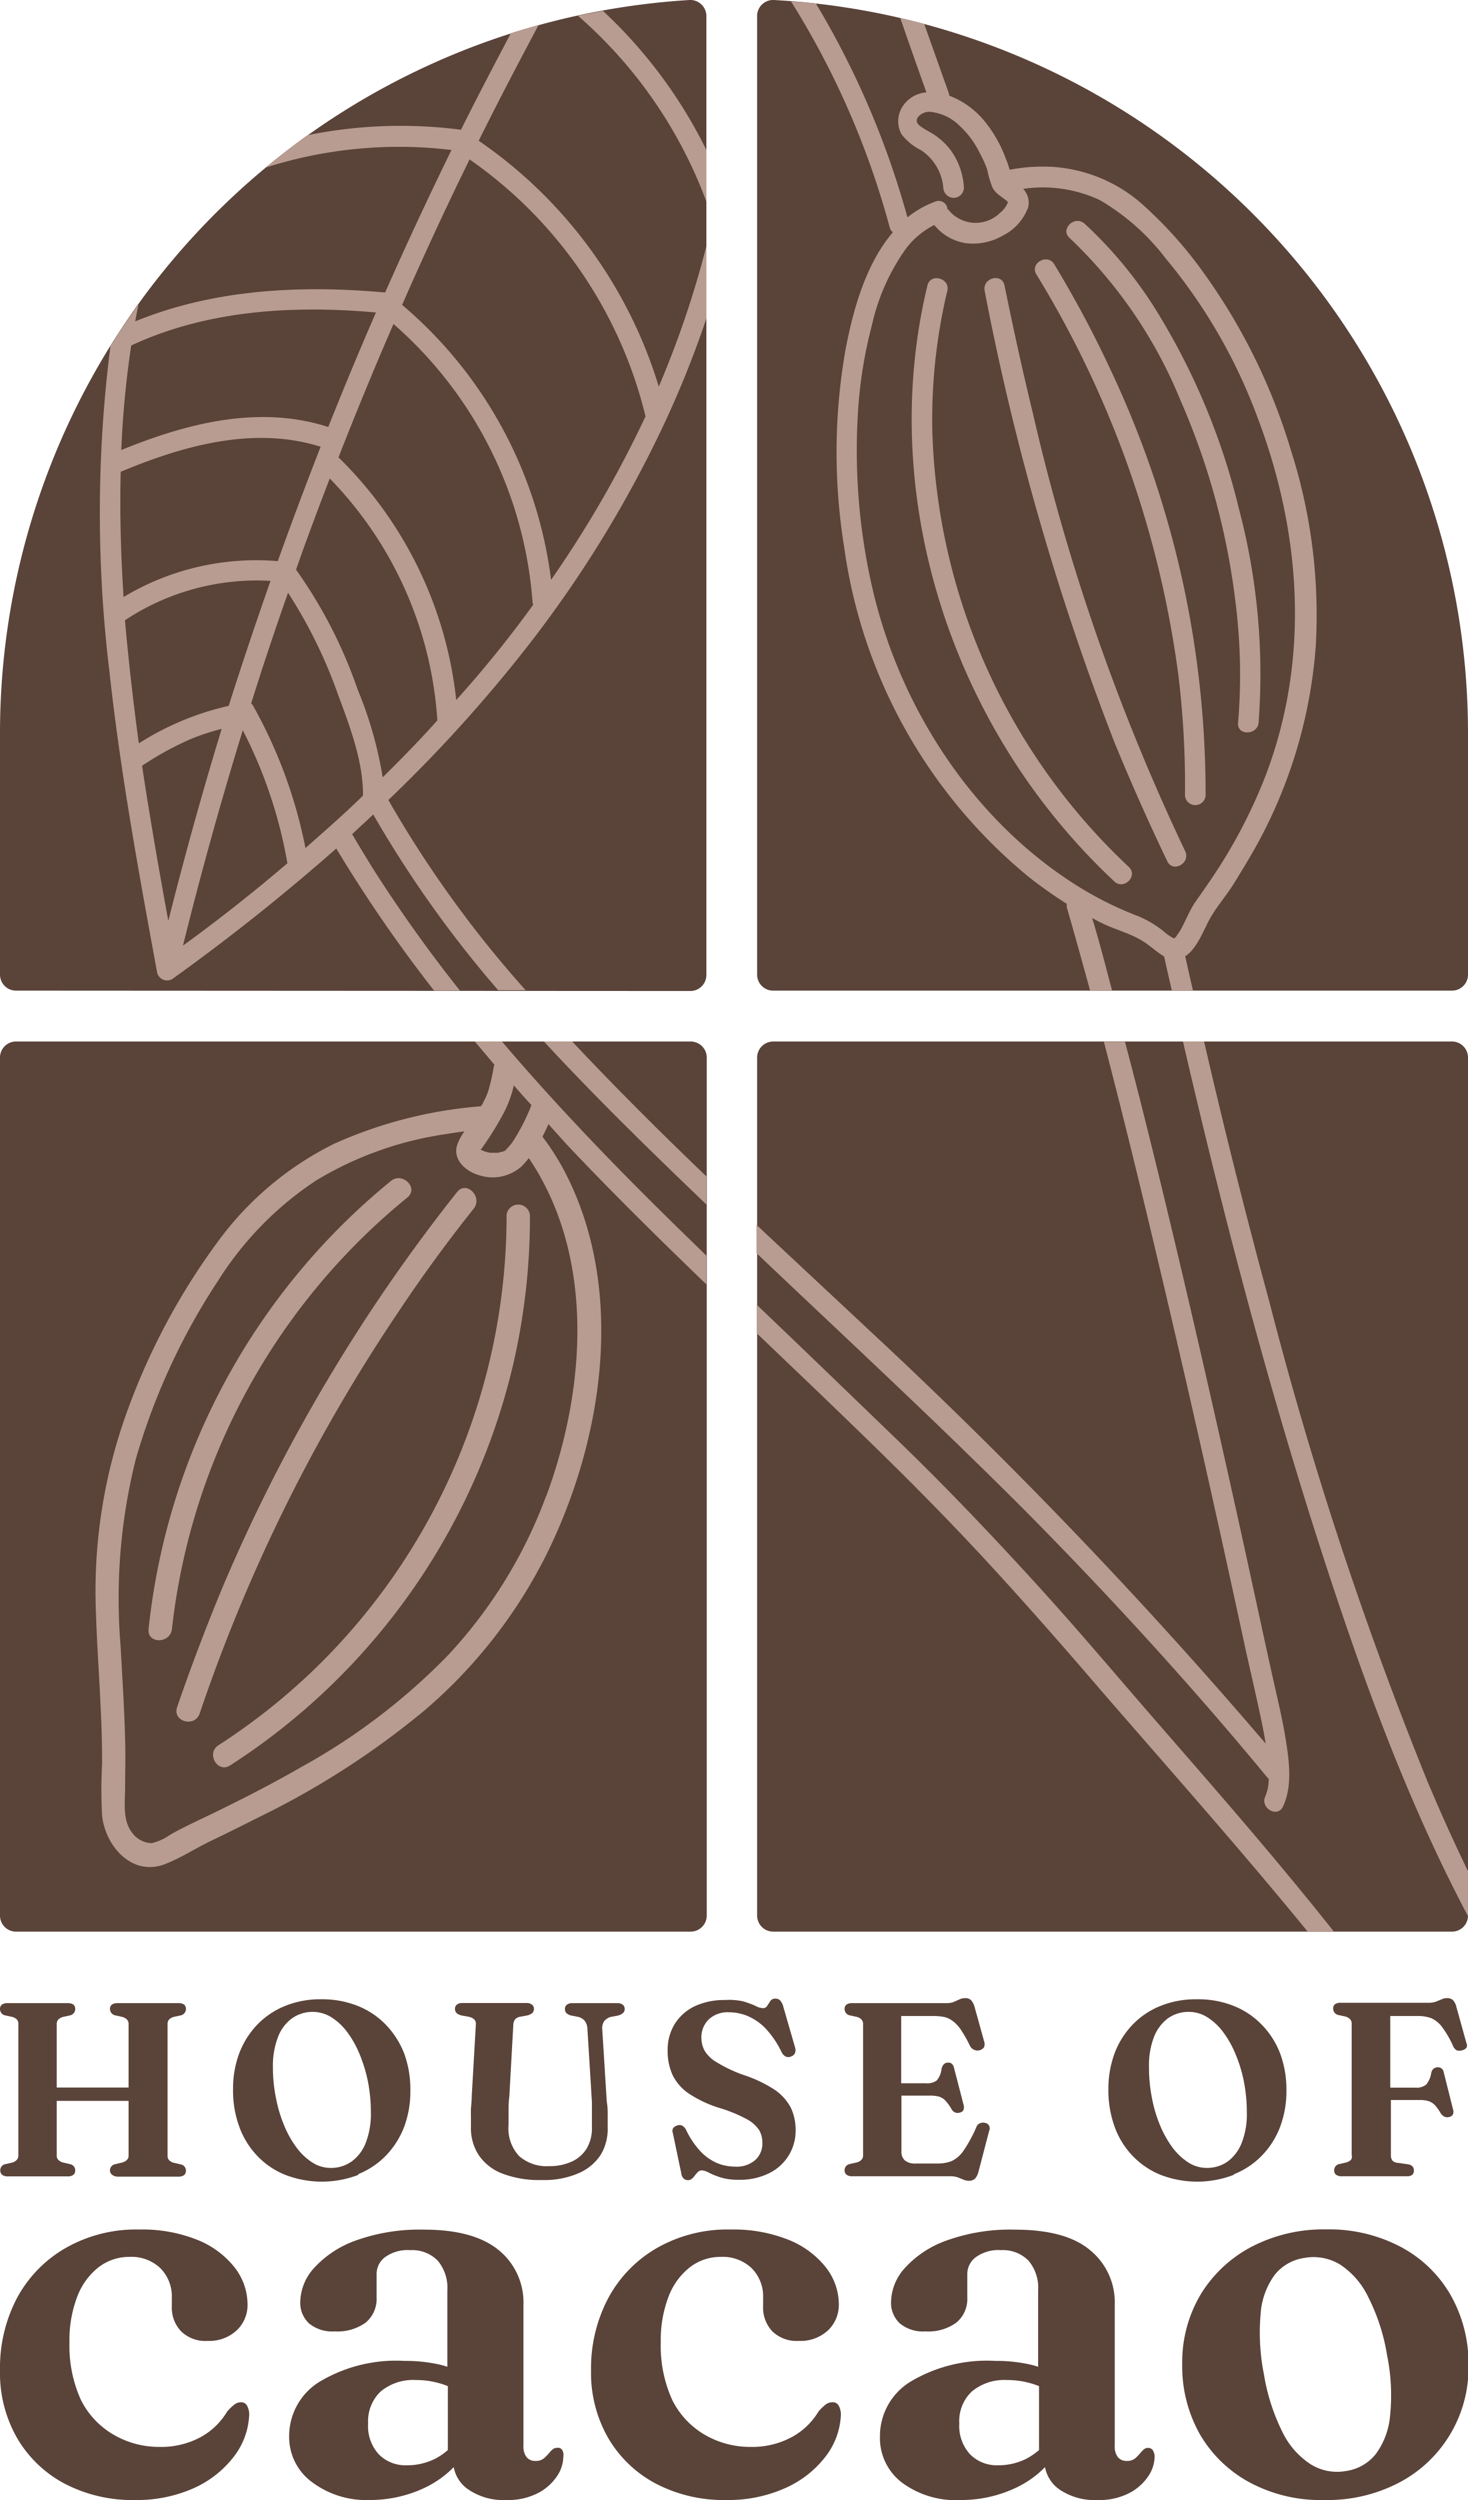 <svg id="Layer_1" data-name="Layer 1" xmlns="http://www.w3.org/2000/svg" viewBox="0 0 117.48 200"><path d="M1.28,79.25A1.28,1.28,0,0,1,0,78V58.66A58.76,58.76,0,0,1,55.18,0,1.29,1.29,0,0,1,56.53,1.3V78a1.28,1.28,0,0,1-1.28,1.28Zm60.59,0H116.2A1.28,1.28,0,0,0,117.48,78V58.66A58.74,58.74,0,0,0,61.93,0a1.28,1.28,0,0,0-1.34,1.28V78A1.28,1.28,0,0,0,61.87,79.25Zm-6.62,4.07h-54A1.28,1.28,0,0,0,0,84.6v68.65a1.28,1.28,0,0,0,1.28,1.28h54a1.29,1.29,0,0,0,1.28-1.28V84.6A1.29,1.29,0,0,0,55.25,83.32Zm5.34,1.28v68.65a1.29,1.29,0,0,0,1.28,1.28H116.2a1.28,1.28,0,0,0,1.28-1.28V84.6a1.28,1.28,0,0,0-1.28-1.28H61.87A1.29,1.29,0,0,0,60.59,84.6Z" transform="translate(0 0)" style="fill:#5a4339"/><path d="M1.35,172.78A.82.82,0,0,1,1,173l-.57.13a.5.5,0,0,0-.41.51.43.43,0,0,0,.15.34.71.71,0,0,0,.45.13H5.41a.75.75,0,0,0,.47-.13.46.46,0,0,0,.14-.34.5.5,0,0,0-.42-.51L5.05,173a.81.81,0,0,1-.38-.21.48.48,0,0,1-.13-.36v-4.36h5.75v4.36a.48.48,0,0,1-.13.36.86.86,0,0,1-.38.21l-.55.13a.51.51,0,0,0-.43.51A.43.43,0,0,0,9,174a.75.75,0,0,0,.47.13h4.81a.72.72,0,0,0,.46-.13.46.46,0,0,0,.14-.34.5.5,0,0,0-.42-.51l-.56-.13a.88.88,0,0,1-.37-.21.52.52,0,0,1-.12-.36V161.93a.55.55,0,0,1,.12-.37.88.88,0,0,1,.37-.21l.56-.12a.52.52,0,0,0,.42-.52.44.44,0,0,0-.14-.34.72.72,0,0,0-.46-.12H9.42a.76.76,0,0,0-.47.12.42.42,0,0,0-.15.34.53.53,0,0,0,.43.52l.55.12a.86.86,0,0,1,.38.21.51.51,0,0,1,.13.37V167H4.54v-5.07a.51.51,0,0,1,.13-.37.81.81,0,0,1,.38-.21l.55-.12a.52.52,0,0,0,.42-.52.44.44,0,0,0-.14-.34.76.76,0,0,0-.47-.12H.6a.71.71,0,0,0-.45.12.42.42,0,0,0-.15.34.52.52,0,0,0,.41.52l.57.12a.82.82,0,0,1,.37.21.55.55,0,0,1,.12.37v10.49A.52.52,0,0,1,1.35,172.78Z" transform="translate(0 0)" style="fill:#5a4339"/><path d="M28.67,173.93a6.47,6.47,0,0,0,2.24-1.51,6.85,6.85,0,0,0,1.44-2.29,8.08,8.08,0,0,0,.49-2.87,8.36,8.36,0,0,0-.5-3A7,7,0,0,0,30.9,162a6.44,6.44,0,0,0-2.25-1.52,7.71,7.71,0,0,0-2.95-.54,7.46,7.46,0,0,0-2.9.54,6.43,6.43,0,0,0-2.23,1.51,6.77,6.77,0,0,0-1.43,2.29,8.07,8.07,0,0,0-.49,2.86,8.41,8.41,0,0,0,.5,3,6.63,6.63,0,0,0,1.44,2.33,6.31,6.31,0,0,0,2.25,1.52,8.14,8.14,0,0,0,5.83,0Zm-4.91-2.09a8,8,0,0,1-1-1.76,10.89,10.89,0,0,1-.67-2.22,12.1,12.1,0,0,1-.25-2.52,6.36,6.36,0,0,1,.4-2.36,3.32,3.32,0,0,1,1.12-1.51,2.87,2.87,0,0,1,3.13-.11,4.78,4.78,0,0,1,1.27,1.17,8.05,8.05,0,0,1,1,1.76,11.9,11.9,0,0,1,.68,2.21,12.9,12.9,0,0,1,.24,2.52,6.47,6.47,0,0,1-.4,2.38,3.34,3.34,0,0,1-1.13,1.51,2.82,2.82,0,0,1-1.71.52A2.66,2.66,0,0,1,25,173,4.78,4.78,0,0,1,23.76,171.84Z" transform="translate(0 0)" style="fill:#5a4339"/><path d="M48.08,172.37a4,4,0,0,0,.55-2.21c0-.35,0-.69,0-1s0-.65-.07-1l-.36-5.77a1.08,1.08,0,0,1,.13-.67,1,1,0,0,1,.66-.39l.44-.08a1.08,1.08,0,0,0,.43-.21.42.42,0,0,0,.13-.33.4.4,0,0,0-.15-.33.66.66,0,0,0-.44-.13H45.79a.65.65,0,0,0-.43.13.4.4,0,0,0-.15.33.49.49,0,0,0,.12.34.9.9,0,0,0,.43.2l.46.09a1,1,0,0,1,.58.33,1.16,1.16,0,0,1,.21.65l.36,5.85c0,.26,0,.54,0,.84s0,.68,0,1.14a3.21,3.21,0,0,1-.39,1.68,2.72,2.72,0,0,1-1.19,1.08,4.27,4.27,0,0,1-1.87.38,3.32,3.32,0,0,1-2.38-.81,3.25,3.25,0,0,1-.84-2.52q0-.44,0-1c0-.38,0-.79.06-1.24l.32-5.76a.71.71,0,0,1,.16-.43.75.75,0,0,1,.42-.2l.5-.09a1,1,0,0,0,.44-.2.49.49,0,0,0,.13-.33.4.4,0,0,0-.16-.34.64.64,0,0,0-.44-.13H37a.64.64,0,0,0-.44.13.42.42,0,0,0-.15.34c0,.27.18.45.55.53l.49.09a.93.93,0,0,1,.5.22.52.52,0,0,1,.13.43l-.33,5.74c0,.38-.05.73-.06,1s0,.6,0,.83,0,.43,0,.58a3.91,3.91,0,0,0,.61,2.26,4,4,0,0,0,1.89,1.49,8.23,8.23,0,0,0,3.15.52,6.93,6.93,0,0,0,3-.56A4,4,0,0,0,48.08,172.37Z" transform="translate(0 0)" style="fill:#5a4339"/><path d="M55.15,167.5a9.53,9.53,0,0,0,2.41,1.13,11.61,11.61,0,0,1,2.2.9,2.71,2.71,0,0,1,1,.89,2,2,0,0,1,.25,1,1.77,1.77,0,0,1-.58,1.39,2.26,2.26,0,0,1-1.59.52,3.93,3.93,0,0,1-1.42-.27,4.09,4.09,0,0,1-1.33-.92,6.76,6.76,0,0,1-1.18-1.74.74.74,0,0,0-.32-.35.47.47,0,0,0-.42,0,.56.56,0,0,0-.32.23.53.53,0,0,0,0,.38l.67,3.2a.69.69,0,0,0,.19.42.47.47,0,0,0,.34.13.46.46,0,0,0,.33-.12,1.25,1.25,0,0,0,.24-.27,3.27,3.27,0,0,1,.24-.27.44.44,0,0,1,.32-.12,1.34,1.34,0,0,1,.56.19,7.18,7.18,0,0,0,.95.38,4.74,4.74,0,0,0,1.39.18,5.23,5.23,0,0,0,2.48-.53,3.78,3.78,0,0,0,1.56-1.42,3.72,3.72,0,0,0,.55-2,4.1,4.1,0,0,0-.39-1.83,4,4,0,0,0-1.3-1.43A10.57,10.57,0,0,0,59.52,166a11,11,0,0,1-2.13-1,2.73,2.73,0,0,1-1-.94,2.2,2.2,0,0,1-.26-1,2,2,0,0,1,.59-1.51,2.21,2.21,0,0,1,1.61-.57,3.94,3.94,0,0,1,1.5.3,4.36,4.36,0,0,1,1.44,1,7.55,7.55,0,0,1,1.29,1.91.77.77,0,0,0,.31.33.53.53,0,0,0,.43,0,.5.5,0,0,0,.32-.28.68.68,0,0,0,0-.47l-.93-3.22a1.24,1.24,0,0,0-.26-.52.53.53,0,0,0-.37-.14.45.45,0,0,0-.41.19l-.25.38a.37.37,0,0,1-.34.19,1.38,1.38,0,0,1-.62-.19,7.07,7.07,0,0,0-1-.36A5.18,5.18,0,0,0,58,160a5.55,5.55,0,0,0-2.41.5A3.84,3.84,0,0,0,54,161.91a3.93,3.93,0,0,0-.57,2.12,4.58,4.58,0,0,0,.41,2A3.84,3.84,0,0,0,55.15,167.5Z" transform="translate(0 0)" style="fill:#5a4339"/><path d="M76.66,174.19l.44.18a1.07,1.07,0,0,0,.43.09.67.67,0,0,0,.51-.18,1.39,1.39,0,0,0,.27-.56l.84-3.22a.51.51,0,0,0,0-.46.48.48,0,0,0-.36-.22.62.62,0,0,0-.39.05.53.53,0,0,0-.27.31,11.28,11.28,0,0,1-1,1.84,2.45,2.45,0,0,1-.94.85,2.93,2.93,0,0,1-1.16.21H73.28a1.3,1.3,0,0,1-.86-.24.94.94,0,0,1-.28-.75v-4.44h2.28a2.5,2.5,0,0,1,.73.08,1.16,1.16,0,0,1,.51.32,3.88,3.88,0,0,1,.5.7.53.53,0,0,0,.29.25.55.55,0,0,0,.38,0,.38.38,0,0,0,.28-.22.69.69,0,0,0,0-.41l-.76-2.93c-.07-.3-.23-.45-.49-.43a.45.45,0,0,0-.32.12.81.81,0,0,0-.19.37,1.77,1.77,0,0,1-.37.92,1.23,1.23,0,0,1-.86.24h-2v-5.38h2.58a4.48,4.48,0,0,1,.88.08,1.78,1.78,0,0,1,.7.35,2.74,2.74,0,0,1,.65.72,10.43,10.43,0,0,1,.69,1.23A.67.67,0,0,0,78,164a.63.63,0,0,0,.45,0,.54.54,0,0,0,.31-.25.69.69,0,0,0,0-.43L78,160.58a1.38,1.38,0,0,0-.28-.56.62.62,0,0,0-.46-.17,1.06,1.06,0,0,0-.48.1l-.44.2a1.65,1.65,0,0,1-.59.1H68.2a.72.72,0,0,0-.46.12.42.42,0,0,0-.15.34.52.52,0,0,0,.42.52l.57.12a.78.78,0,0,1,.36.21.51.51,0,0,1,.13.37v10.49a.48.48,0,0,1-.13.36.78.78,0,0,1-.36.21l-.57.13a.5.5,0,0,0-.42.51.43.43,0,0,0,.15.34.72.72,0,0,0,.46.13h7.87A1.74,1.74,0,0,1,76.66,174.19Z" transform="translate(0 0)" style="fill:#5a4339"/><path d="M98.77,173.93a6.47,6.47,0,0,0,2.24-1.51,6.7,6.7,0,0,0,1.44-2.29,8.08,8.08,0,0,0,.5-2.87,8.36,8.36,0,0,0-.51-3A6.72,6.72,0,0,0,101,162a6.44,6.44,0,0,0-2.25-1.52,7.71,7.71,0,0,0-3-.54,7.53,7.53,0,0,0-2.9.54,6.43,6.43,0,0,0-2.23,1.51,6.77,6.77,0,0,0-1.43,2.29,8.3,8.3,0,0,0-.49,2.86,8.64,8.64,0,0,0,.5,3,6.63,6.63,0,0,0,1.44,2.33,6.49,6.49,0,0,0,2.25,1.52,8.14,8.14,0,0,0,5.83,0Zm-4.91-2.09a8.46,8.46,0,0,1-1-1.76,10.89,10.89,0,0,1-.67-2.22,12.83,12.83,0,0,1-.24-2.52,6.37,6.37,0,0,1,.39-2.36,3.39,3.39,0,0,1,1.12-1.51,2.81,2.81,0,0,1,1.7-.52,2.78,2.78,0,0,1,1.43.41,4.78,4.78,0,0,1,1.27,1.17,8.05,8.05,0,0,1,1,1.76,11.19,11.19,0,0,1,.68,2.21,12.9,12.9,0,0,1,.24,2.52,6.27,6.27,0,0,1-.4,2.38,3.39,3.39,0,0,1-1.12,1.51,2.84,2.84,0,0,1-1.71.52,2.7,2.7,0,0,1-1.43-.42A4.94,4.94,0,0,1,93.86,171.84Z" transform="translate(0 0)" style="fill:#5a4339"/><path d="M108.12,172.78a.88.88,0,0,1-.37.21l-.56.13a.5.5,0,0,0-.42.51.42.42,0,0,0,.14.34.75.75,0,0,0,.47.13h5.16A.75.75,0,0,0,113,174a.43.43,0,0,0,.15-.34.52.52,0,0,0-.11-.35.67.67,0,0,0-.37-.17l-.87-.12a.6.6,0,0,1-.38-.19.68.68,0,0,1-.11-.38V168h2.29a2.46,2.46,0,0,1,.73.09,1.22,1.22,0,0,1,.5.32,3.54,3.54,0,0,1,.47.66.78.78,0,0,0,.33.28.62.62,0,0,0,.38,0,.42.42,0,0,0,.27-.21.59.59,0,0,0,0-.4l-.74-2.95a.47.47,0,0,0-.52-.41.51.51,0,0,0-.3.12.58.58,0,0,0-.18.32,1.88,1.88,0,0,1-.41.95,1.26,1.26,0,0,1-.87.24h-2v-5.73h2.18a3,3,0,0,1,1.09.17,2.19,2.19,0,0,1,.87.7,8,8,0,0,1,.89,1.54.68.68,0,0,0,.3.34.74.74,0,0,0,.39,0,.64.64,0,0,0,.37-.2.42.42,0,0,0,0-.4l-.8-2.88a1.18,1.18,0,0,0-.27-.54.67.67,0,0,0-.49-.16,1,1,0,0,0-.41.09l-.44.18a1.69,1.69,0,0,1-.64.1h-7a.76.76,0,0,0-.47.12.41.41,0,0,0-.14.34.52.52,0,0,0,.42.52l.56.12a.88.88,0,0,1,.37.21.51.51,0,0,1,.13.37v10.49A.48.48,0,0,1,108.12,172.78Z" transform="translate(0 0)" style="fill:#5a4339"/><path d="M19.28,192.18a.85.85,0,0,0-.48.15,3.87,3.87,0,0,0-.62.59A5.6,5.6,0,0,1,16,195a6.67,6.67,0,0,1-3.23.75,7.21,7.21,0,0,1-3.72-1A6.64,6.64,0,0,1,6.48,192a10.43,10.43,0,0,1-.92-4.61,9.67,9.67,0,0,1,.63-3.68,5.41,5.41,0,0,1,1.71-2.34,4,4,0,0,1,2.46-.82,3.35,3.35,0,0,1,2.47.9,3.2,3.2,0,0,1,.92,2.38v.67a2.74,2.74,0,0,0,.74,2,2.77,2.77,0,0,0,2.12.77,3.22,3.22,0,0,0,2.33-.84,2.78,2.78,0,0,0,.87-2.07,4.83,4.83,0,0,0-1.06-3,7.21,7.21,0,0,0-3-2.19,11.84,11.84,0,0,0-4.59-.81,11.37,11.37,0,0,0-5.91,1.48,10.16,10.16,0,0,0-3.89,4A12,12,0,0,0,0,189.62a10.46,10.46,0,0,0,1.39,5.46,9.6,9.6,0,0,0,3.82,3.63A11.72,11.72,0,0,0,10.79,200a11.19,11.19,0,0,0,4.65-.92,8.32,8.32,0,0,0,3.21-2.47,5.86,5.86,0,0,0,1.29-3.36,1.46,1.46,0,0,0-.15-.76A.52.52,0,0,0,19.28,192.18Z" transform="translate(0 0)" style="fill:#5a4339"/><path d="M44.56,195.83a.48.48,0,0,0-.32.11,1.6,1.6,0,0,0-.26.26,5.59,5.59,0,0,1-.42.44,1,1,0,0,1-.71.23.87.87,0,0,1-.71-.3,1.39,1.39,0,0,1-.25-.91v-11.3a5.39,5.39,0,0,0-2-4.37q-2-1.62-5.95-1.62a15.1,15.1,0,0,0-5.44.86,8.26,8.26,0,0,0-3.34,2.18,4.15,4.15,0,0,0-1.13,2.69,2.25,2.25,0,0,0,.7,1.77,2.92,2.92,0,0,0,2.06.64,3.86,3.86,0,0,0,2.47-.7,2.47,2.47,0,0,0,.88-2v-1.91a1.67,1.67,0,0,1,.69-1.34,3.09,3.09,0,0,1,2-.55,2.87,2.87,0,0,1,2.19.83,3.36,3.36,0,0,1,.78,2.38v6.12a7,7,0,0,0-.88-.23,12.42,12.42,0,0,0-2.55-.24,11.93,11.93,0,0,0-6.8,1.67,5.1,5.1,0,0,0-2.43,4.39A4.47,4.47,0,0,0,25,198.59,7.24,7.24,0,0,0,29.58,200a10.29,10.29,0,0,0,4.28-.92,8.16,8.16,0,0,0,2.45-1.71,2.78,2.78,0,0,0,1.1,1.74,5,5,0,0,0,3.11.89,5.22,5.22,0,0,0,2.52-.55,4.08,4.08,0,0,0,1.53-1.35,2.84,2.84,0,0,0,.51-1.53A.93.93,0,0,0,45,196,.41.41,0,0,0,44.56,195.83Zm-12,1.39a3,3,0,0,1-2.24-.87,3.33,3.33,0,0,1-.86-2.47,3.29,3.29,0,0,1,1-2.56,4.07,4.07,0,0,1,2.82-.92,6.74,6.74,0,0,1,1.66.2,5.89,5.89,0,0,1,.9.29V196a5,5,0,0,1-1,.69A5,5,0,0,1,32.53,197.22Z" transform="translate(0 0)" style="fill:#5a4339"/><path d="M66.6,192.18a.85.85,0,0,0-.48.15,3.87,3.87,0,0,0-.62.59A5.6,5.6,0,0,1,63.3,195a6.67,6.67,0,0,1-3.23.75,7.21,7.21,0,0,1-3.72-1A6.64,6.64,0,0,1,53.8,192a10.43,10.43,0,0,1-.92-4.61,9.67,9.67,0,0,1,.63-3.68,5.41,5.41,0,0,1,1.71-2.34,4,4,0,0,1,2.46-.82,3.35,3.35,0,0,1,2.47.9,3.2,3.2,0,0,1,.92,2.38v.67a2.78,2.78,0,0,0,.73,2,2.81,2.81,0,0,0,2.13.77,3.22,3.22,0,0,0,2.33-.84,2.82,2.82,0,0,0,.87-2.07,4.83,4.83,0,0,0-1.06-3,7.21,7.21,0,0,0-3-2.19,11.84,11.84,0,0,0-4.59-.81,11.37,11.37,0,0,0-5.91,1.48,10.16,10.16,0,0,0-3.89,4,12,12,0,0,0-1.38,5.77,10.46,10.46,0,0,0,1.39,5.46,9.6,9.6,0,0,0,3.82,3.63A11.72,11.72,0,0,0,58.11,200a11.19,11.19,0,0,0,4.65-.92A8.32,8.32,0,0,0,66,196.61a5.86,5.86,0,0,0,1.29-3.36,1.46,1.46,0,0,0-.15-.76A.53.53,0,0,0,66.6,192.18Z" transform="translate(0 0)" style="fill:#5a4339"/><path d="M91.88,195.83a.52.52,0,0,0-.33.11,3.18,3.18,0,0,0-.26.26,4,4,0,0,1-.41.44,1,1,0,0,1-.71.23.87.87,0,0,1-.71-.3,1.39,1.39,0,0,1-.25-.91v-11.3a5.37,5.37,0,0,0-2-4.37q-1.95-1.62-6-1.62a15,15,0,0,0-5.43.86,8.19,8.19,0,0,0-3.34,2.18,4.15,4.15,0,0,0-1.13,2.69,2.25,2.25,0,0,0,.7,1.77,2.92,2.92,0,0,0,2.06.64,3.81,3.81,0,0,0,2.46-.7,2.44,2.44,0,0,0,.88-2v-1.91a1.68,1.68,0,0,1,.7-1.34,3.09,3.09,0,0,1,2-.55,2.87,2.87,0,0,1,2.19.83,3.36,3.36,0,0,1,.78,2.38v6.12a7,7,0,0,0-.88-.23,12.42,12.42,0,0,0-2.55-.24,11.93,11.93,0,0,0-6.8,1.67,5.1,5.1,0,0,0-2.43,4.39,4.47,4.47,0,0,0,1.78,3.69A7.24,7.24,0,0,0,76.9,200a10.21,10.21,0,0,0,4.27-.92,8.08,8.08,0,0,0,2.46-1.71,2.8,2.8,0,0,0,1.09,1.74,5,5,0,0,0,3.12.89,5.22,5.22,0,0,0,2.52-.55,4.08,4.08,0,0,0,1.53-1.35,2.84,2.84,0,0,0,.51-1.53.93.93,0,0,0-.13-.53A.44.44,0,0,0,91.88,195.83Zm-12,1.39a3,3,0,0,1-2.24-.87,3.34,3.34,0,0,1-.87-2.47,3.26,3.26,0,0,1,1-2.56,4.07,4.07,0,0,1,2.82-.92,6.74,6.74,0,0,1,1.66.2,6.27,6.27,0,0,1,.9.29V196a5.22,5.22,0,0,1-1,.69A5,5,0,0,1,79.85,197.22Z" transform="translate(0 0)" style="fill:#5a4339"/><path d="M116.06,183.55a10,10,0,0,0-4-3.82,12.27,12.27,0,0,0-5.92-1.38,12.48,12.48,0,0,0-6,1.4,10.43,10.43,0,0,0-4.07,3.83,10.59,10.59,0,0,0-1.46,5.54,11.06,11.06,0,0,0,1.43,5.65,10.21,10.21,0,0,0,4,3.84A12.05,12.05,0,0,0,106,200a12.38,12.38,0,0,0,6-1.41,10.37,10.37,0,0,0,5.52-9.36A11.06,11.06,0,0,0,116.06,183.55Zm-4.81,9.64a6.08,6.08,0,0,1-1.14,3.12,3.71,3.71,0,0,1-2.4,1.37,4,4,0,0,1-2.82-.54,6.41,6.41,0,0,1-2.27-2.6,16.09,16.09,0,0,1-1.47-4.59,17.06,17.06,0,0,1-.27-4.79A6,6,0,0,1,102,182a3.71,3.71,0,0,1,2.4-1.37,4.09,4.09,0,0,1,2.84.53,6.42,6.42,0,0,1,2.26,2.61A15.79,15.79,0,0,1,111,188.4,16,16,0,0,1,111.25,193.19Z" transform="translate(0 0)" style="fill:#5a4339"/><path d="M93.38,138.68c-3.5-4-6.91-8.09-10.48-12S75.75,119,72,115.38s-7.61-7.35-11.44-11v2.28c2.31,2.21,4.63,4.41,6.92,6.63,3.76,3.62,7.47,7.29,11,11.09s7,7.78,10.38,11.72c5.31,6.11,10.68,12.17,15.8,18.44h2.1C102.48,149.14,97.93,143.9,93.38,138.68Z" transform="translate(0 0)" style="fill:#b89c91"/><path d="M8.84,27.67a105.52,105.52,0,0,0-.07,26.16c.88,8.05,2.34,16,3.81,24a.82.82,0,0,0,1.21.49A166.06,166.06,0,0,0,26.91,67.88a114,114,0,0,0,7.83,11.37h2.07A114.5,114.5,0,0,1,30,69.73c-.63-1-1.23-2-1.82-3l1.69-1.57a90.36,90.36,0,0,0,10,14.06h2.2l-.17-.19A89.57,89.57,0,0,1,31.08,64a114.92,114.92,0,0,0,11.14-12.3,93.56,93.56,0,0,0,11-17.94.53.53,0,0,0,.08-.17,81,81,0,0,0,3.23-8.11V19.69a77.84,77.84,0,0,1-3.81,11.24A36.79,36.79,0,0,0,38.31,11.26c.17-.34.33-.68.5-1C40.19,7.49,41.64,4.76,43.1,2c-.74.2-1.48.42-2.21.65-1.36,2.56-2.7,5.13-4,7.73a37.49,37.49,0,0,0-12.3.44c-1.14.82-2.26,1.69-3.34,2.59A35.07,35.07,0,0,1,36.13,12q-2.77,5.66-5.31,11.4c-6.73-.61-13.69-.27-20,2.31.08-.45.17-.9.26-1.35C10.3,25.41,9.56,26.53,8.84,27.67Zm.82,10.07c5-2.08,10.63-3.69,16-2q-1.78,4.55-3.43,9.15A20.63,20.63,0,0,0,9.89,47.76C9.67,44.42,9.58,41.08,9.66,37.74ZM10,49.62a19.11,19.11,0,0,1,11.65-3.15q-1.76,5-3.35,10a22.55,22.55,0,0,0-7.19,3C10.67,56.2,10.29,52.91,10,49.62Zm3.46,24c-.75-4.11-1.47-8.23-2.09-12.36a25.22,25.22,0,0,1,3.81-2.1,17.86,17.86,0,0,1,2.56-.85Q15.42,65.91,13.48,73.63Zm1.19,2q2.15-8.67,4.78-17.2A37,37,0,0,1,23,69.06Q19,72.48,14.67,75.63Zm9.79-7.8a38.39,38.39,0,0,0-4.18-11.35.83.83,0,0,0-.16-.2c.94-3,1.92-5.92,2.95-8.85a38.53,38.53,0,0,1,4,8.14c.92,2.48,2,5.29,2,8a.29.29,0,0,1,0,.09C27.59,65.08,26,66.47,24.46,67.83Zm6.18-5.66a31.15,31.15,0,0,0-2-7,37.55,37.55,0,0,0-4.93-9.59c.3-.84.59-1.68.9-2.51q.88-2.4,1.8-4.78A30.53,30.53,0,0,1,35,57.63v0C33.6,59.2,32.13,60.7,30.64,62.17Zm6.94-49.42A35.14,35.14,0,0,1,51.66,33.31,89.43,89.43,0,0,1,44.1,46.39a34.42,34.42,0,0,0-11.92-22Q34.76,18.5,37.58,12.75ZM31.49,25.92A32.74,32.74,0,0,1,42.62,48.19a.59.59,0,0,0,.05.19q-2.89,4-6.16,7.62a31.89,31.89,0,0,0-9.42-19.41Q29.19,31.21,31.49,25.92Zm-1.37-1q-2,4.59-3.85,9.24C20.75,32.38,15,33.84,9.71,36a.53.53,0,0,1,0-.13,78.47,78.47,0,0,1,.79-8.23C16.61,24.79,23.51,24.41,30.12,25Z" transform="translate(0 0)" style="fill:#b89c91"/><path d="M56.53,16.13V12A38.32,38.32,0,0,0,48.25.87c-.67.12-1.35.25-2,.39A36.55,36.55,0,0,1,56.53,16.13Z" transform="translate(0 0)" style="fill:#b89c91"/><path d="M94.3,54a72.71,72.71,0,0,1,.53,9.67.83.83,0,0,0,1.65,0A79.38,79.38,0,0,0,89.07,30a88.3,88.3,0,0,0-4.7-8.86c-.54-.9-2-.08-1.42.83A81.8,81.8,0,0,1,94.3,54Z" transform="translate(0 0)" style="fill:#b89c91"/><path d="M37.91,96.69c.74-.94-.58-2.27-1.33-1.33a136.44,136.44,0,0,0-18.71,31.48q-2,4.8-3.7,9.74c-.38,1.15,1.42,1.64,1.81.5A134.59,134.59,0,0,1,31.85,105C33.76,102.13,35.78,99.36,37.91,96.69Z" transform="translate(0 0)" style="fill:#b89c91"/><path d="M32.6,95.8c.94-.76-.4-2.08-1.32-1.32a53.45,53.45,0,0,0-19.39,35.84c-.13,1.2,1.74,1.19,1.87,0A51.9,51.9,0,0,1,32.6,95.8Z" transform="translate(0 0)" style="fill:#b89c91"/><path d="M51.6,91.59c1.63,1.6,3.28,3.19,4.93,4.77V94.11C52.86,90.6,49.25,87,45.79,83.32H43.53C46.15,86.16,48.87,88.9,51.6,91.59Z" transform="translate(0 0)" style="fill:#b89c91"/><path d="M40.35,92.09h0l-.06,0Z" transform="translate(0 0)" style="fill:#b89c91"/><path d="M45.31,91.51c3.63,3.85,7.4,7.56,11.22,11.24v-2.3c-2.34-2.27-4.66-4.54-6.93-6.86-3.25-3.32-6.42-6.73-9.43-10.27H38l1.57,1.86a.64.64,0,0,0-.06.18,14.25,14.25,0,0,1-.38,1.72,3.58,3.58,0,0,1-.11.35l-.09.23a6.27,6.27,0,0,1-.29.58c0,.09-.1.17-.15.26a35.43,35.43,0,0,0-11.75,3,25.6,25.6,0,0,0-9,7.42,53.4,53.4,0,0,0-7.48,13.76,42.11,42.11,0,0,0-2.58,16.38c.08,2.62.28,5.24.39,7.87.07,1.39.1,2.79.1,4.18a37.76,37.76,0,0,0,0,4.12c.24,2.42,2.37,4.9,5,3.91,1.27-.48,2.46-1.27,3.69-1.86s2.5-1.22,3.74-1.85A66,66,0,0,0,34,136.81a39.76,39.76,0,0,0,9.83-12.65c4.45-9.11,6.23-20.93,1.44-30.28a20.06,20.06,0,0,0-1.86-2.95c.17-.31.32-.63.48-1ZM38.46,92a25.28,25.28,0,0,0,1.87-3,9.12,9.12,0,0,0,.79-2.17c.46.53.93,1.06,1.41,1.58A16.47,16.47,0,0,1,41,91.39c-.18.24-.39.46-.59.68,0,0,0,0,0,0l0,0,0,0s-.07,0-.06,0l0,0-.12.07,0,0a.15.15,0,0,1-.08,0l-.28.08h-.65a2.8,2.8,0,0,1-.28-.06l-.2-.06-.18-.09-.06,0Zm-.05.07,0,0s0,.08,0,0S38.41,92.12,38.41,92.11Zm5.29,27.62a37.9,37.9,0,0,1-7.82,12.7,50,50,0,0,1-11.82,9c-2.2,1.27-4.47,2.43-6.76,3.55-1.24.61-2.52,1.17-3.72,1.86a4.16,4.16,0,0,1-1.44.65,2,2,0,0,1-1.6-.88c-.69-.92-.56-2.24-.53-3.33,0-1.39.05-2.78,0-4.17-.06-2.47-.23-4.94-.36-7.41a45.81,45.81,0,0,1,1.22-14.94,52.14,52.14,0,0,1,6.6-14.29,26.52,26.52,0,0,1,7.84-8,27.82,27.82,0,0,1,10.42-3.71q.72-.12,1.44-.21a4,4,0,0,0-.59,1.11c-.36,1.23.78,2.14,1.84,2.42a3.48,3.48,0,0,0,3.32-.73,7.21,7.21,0,0,0,.58-.66C47.65,100.53,46.88,111.16,43.7,119.73Z" transform="translate(0 0)" style="fill:#b89c91"/><path d="M40.54,97.19A50.52,50.52,0,0,1,25.71,133a50.48,50.48,0,0,1-8.23,6.62c-1,.65-.07,2.27.94,1.61a52.38,52.38,0,0,0,22.63-32,52.43,52.43,0,0,0,1.36-12A.94.94,0,0,0,40.54,97.19Z" transform="translate(0 0)" style="fill:#b89c91"/><path d="M74.61,34.39a44.29,44.29,0,0,1,1.2-11.12c.25-1-1.34-1.47-1.59-.43C71,36.15,74.11,50.46,81.71,61.75a51.15,51.15,0,0,0,7.46,8.76c.77.73,1.94-.44,1.16-1.16A49.74,49.74,0,0,1,74.61,34.39Z" transform="translate(0 0)" style="fill:#b89c91"/><path d="M78.8,23.27a207.84,207.84,0,0,0,10.34,36q2,4.89,4.28,9.64c.46.95,1.89.12,1.42-.83A170.55,170.55,0,0,1,82.67,33.11c-.83-3.41-1.58-6.84-2.28-10.27C80.18,21.8,78.59,22.24,78.8,23.27Z" transform="translate(0 0)" style="fill:#b89c91"/><path d="M94.46,32a57.29,57.29,0,0,1,4.47,16.65,46.08,46.08,0,0,1,.15,9.17c-.1,1.06,1.55,1,1.64,0a51.7,51.7,0,0,0-1.57-17.11,54.26,54.26,0,0,0-6.74-16.07,33.34,33.34,0,0,0-5.62-6.75c-.79-.7-2,.46-1.17,1.17A37.3,37.3,0,0,1,94.46,32Z" transform="translate(0 0)" style="fill:#b89c91"/><path d="M101.58,104.13q-2.81-10.35-5.22-20.81H94.67c3.14,13.56,6.65,27,10.92,40.29,3.26,10.1,6.9,20.27,11.89,29.68v-3.6c-1.15-2.36-2.22-4.75-3.24-7.17A303.59,303.59,0,0,1,101.58,104.13Z" transform="translate(0 0)" style="fill:#b89c91"/><path d="M80.06,17A2.79,2.79,0,0,1,76,16.9a.77.77,0,0,0-.18-.18.7.7,0,0,0-1-.58,7.8,7.8,0,0,0-2.2,1.25A68.54,68.54,0,0,0,65.3.29c-.67-.08-1.35-.13-2-.18a66.56,66.56,0,0,1,7.9,18.08.81.81,0,0,0,.25.4c-2.18,2.54-3.2,6.28-3.79,9.41a47.46,47.46,0,0,0-.11,15.73A41.48,41.48,0,0,0,82.31,70.14a34.67,34.67,0,0,0,3.07,2.17.81.81,0,0,0,0,.3c.64,2.21,1.25,4.42,1.86,6.64H89c-.52-1.94-1-3.87-1.6-5.81.28.15.56.31.85.44.91.44,1.93.72,2.82,1.19s1.34,1,2.09,1.44c.2.91.41,1.83.62,2.74h1.69c-.21-.91-.42-1.83-.62-2.75.87-.55,1.41-1.92,1.86-2.79.56-1.09,1.4-2,2.06-3.07s1.45-2.36,2.1-3.58a39,39,0,0,0,4.43-15.42,43.28,43.28,0,0,0-2-15.65,47.59,47.59,0,0,0-7-14.2,33.06,33.06,0,0,0-5.08-5.62,12,12,0,0,0-7-2.82,14,14,0,0,0-3.42.23c-.1-.35-.22-.69-.35-1a10.27,10.27,0,0,0-1.83-3.09,6.82,6.82,0,0,0-2.66-1.84l0-.11-2-5.63c-.63-.16-1.27-.32-1.91-.46.69,2,1.39,4,2.09,5.94a2.49,2.49,0,0,0-2,1.28,2.18,2.18,0,0,0,0,2.06A4.36,4.36,0,0,0,73.68,12a4,4,0,0,1,1.81,3,.85.85,0,0,0,.83.83.83.83,0,0,0,.82-.83,5.65,5.65,0,0,0-1.07-3,5.46,5.46,0,0,0-1-1c-.45-.37-1-.58-1.42-.91-.72-.5.08-1.14.7-1.15a3.87,3.87,0,0,1,2.44,1.12,7.3,7.3,0,0,1,1.62,2.19A9.89,9.89,0,0,1,79,13.55,8.65,8.65,0,0,0,79.42,15a2.05,2.05,0,0,0,.63.68c.28.21.42.3.59.45l0,0,0,.05,0,.06A2,2,0,0,1,80.06,17Zm2.17-.25a1.59,1.59,0,0,0-.35-1.64A10.76,10.76,0,0,1,88,16a18.14,18.14,0,0,1,5.3,4.69,43.33,43.33,0,0,1,7.3,12.61c3.55,9.3,4.26,19.47.64,28.86a41.46,41.46,0,0,1-3.45,6.85c-.67,1.07-1.39,2.09-2.11,3.12-.5.72-.79,1.54-1.22,2.29-.1.17-.22.32-.32.48s-.19.15-.18.18a3.68,3.68,0,0,1-.83-.57,8.57,8.57,0,0,0-2-1.2,28,28,0,0,1-5.55-2.85c-7.92-5.23-13.46-13.86-15.67-23A49.14,49.14,0,0,1,68.66,33,35.82,35.82,0,0,1,69.78,26a16.84,16.84,0,0,1,2.75-6.15A6.56,6.56,0,0,1,74.77,18a4,4,0,0,0,2.57,1.46,4.77,4.77,0,0,0,2.91-.61A4.11,4.11,0,0,0,82.23,16.71Zm-1.53-.54h0Zm0,0s0,0,0,0h0Zm0,0h0s0,0,0,0Z" transform="translate(0 0)" style="fill:#b89c91"/><path d="M102.68,144.51c.76-1.64.49-3.59.22-5.31s-.74-3.62-1.14-5.42c-1.07-4.87-2.11-9.75-3.2-14.62C96.24,108.74,93.84,98.33,91.24,88c-.4-1.56-.8-3.11-1.21-4.66H88.34c1.55,5.94,3,11.89,4.41,17.86,2.37,10,4.61,20,6.79,30.1.45,2.09.95,4.17,1.39,6.27q.21,1,.36,1.92a398.32,398.32,0,0,0-31.75-33.09c-3-2.81-6-5.6-9-8.41v2.26c7.37,7,14.82,13.88,22,21.11,6.57,6.67,12.89,13.58,18.85,20.8a.57.57,0,0,0,.14.13,3.44,3.44,0,0,1-.27,1.41C100.82,144.64,102.24,145.48,102.68,144.51Z" transform="translate(0 0)" style="fill:#b89c91"/></svg>